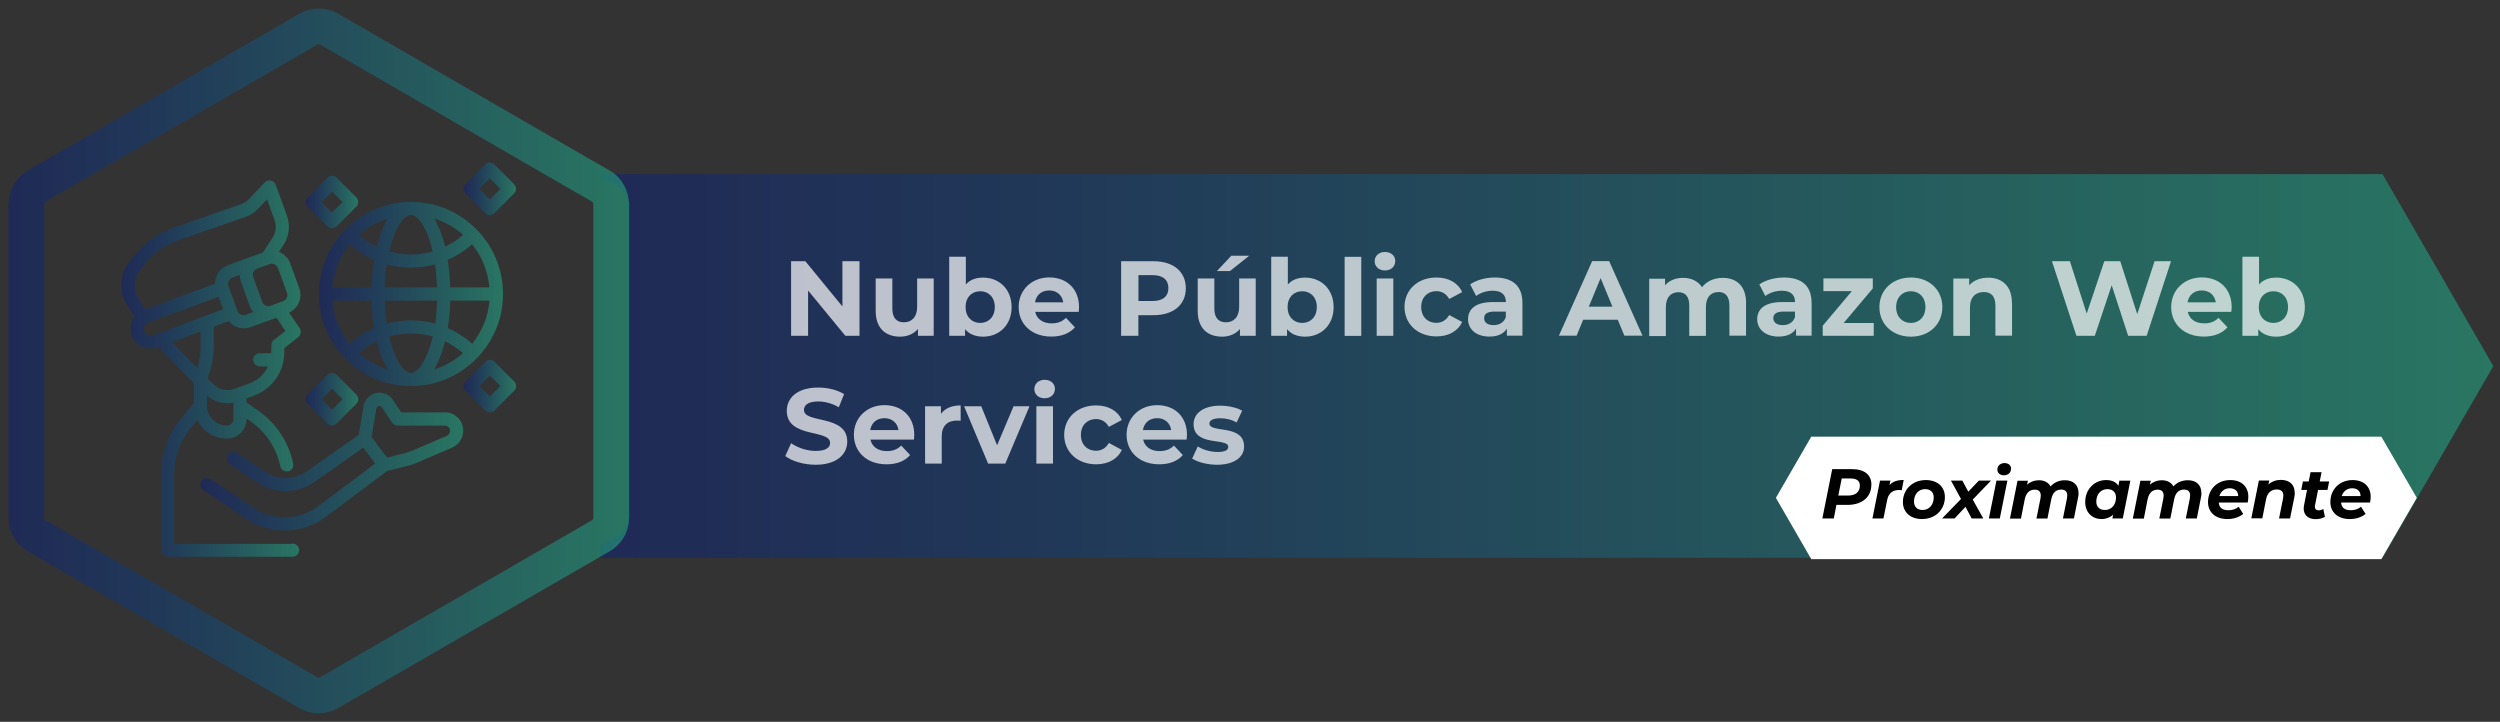 <svg width="284" height="82" viewBox="0 0 284 82" fill="none" xmlns="http://www.w3.org/2000/svg">
<rect x="0" y="0" width="284" height="82" fill="#333333" stroke="none"/>
<path opacity="0.7" d="M283.24 41.595L270.66 63.365H68.18V61.935L70.11 60.825C70.83 60.405 71.28 59.615 71.28 58.765V23.155C71.28 22.305 70.81 21.525 70.11 21.095L68.18 19.985V19.785H270.66L283.24 41.585V41.595Z" fill="url(#paint0_linear_538_494)"/>
<g opacity="0.7">
<path d="M97.639 29.675V38.145H96.029L91.799 33.005V38.145H89.869V29.675H91.489L95.699 34.815V29.675H97.649H97.639Z" fill="white"/>
<path d="M106.069 31.635V38.145H104.279V37.375C103.789 37.945 103.059 38.245 102.259 38.245C100.629 38.245 99.478 37.325 99.478 35.315V31.635H101.369V35.035C101.369 36.115 101.849 36.615 102.689 36.615C103.529 36.615 104.189 36.055 104.189 34.855V31.635H106.079H106.069Z" fill="white"/>
<path d="M114.92 34.885C114.92 36.935 113.5 38.245 111.68 38.245C110.81 38.245 110.1 37.965 109.63 37.395V38.145H107.83V29.165H109.72V32.315C110.2 31.775 110.87 31.535 111.68 31.535C113.5 31.535 114.92 32.845 114.92 34.895V34.885ZM113.01 34.885C113.01 33.755 112.29 33.085 111.35 33.085C110.41 33.085 109.69 33.765 109.69 34.885C109.69 36.005 110.41 36.685 111.35 36.685C112.29 36.685 113.01 36.005 113.01 34.885Z" fill="white"/>
<path d="M122.519 35.425H117.599C117.779 36.245 118.469 36.735 119.469 36.735C120.159 36.735 120.659 36.535 121.099 36.105L122.109 37.185C121.509 37.875 120.599 38.235 119.429 38.235C117.179 38.235 115.719 36.815 115.719 34.875C115.719 32.935 117.209 31.515 119.189 31.515C121.169 31.515 122.579 32.805 122.579 34.895C122.579 35.045 122.559 35.245 122.549 35.395H122.539L122.519 35.425ZM117.579 34.345H120.789C120.659 33.515 120.039 32.995 119.189 32.995C118.339 32.995 117.709 33.505 117.579 34.345Z" fill="white"/>
<path d="M134.709 32.745C134.709 34.635 133.289 35.805 131.029 35.805H129.319V38.145H127.359V29.675H131.029C133.289 29.675 134.709 30.845 134.709 32.755V32.745ZM132.729 32.735C132.729 31.805 132.129 31.255 130.929 31.255H129.329V34.195H130.929C132.129 34.195 132.729 33.645 132.729 32.725V32.735Z" fill="white"/>
<path d="M142.649 31.635V38.145H140.859V37.375C140.369 37.945 139.639 38.245 138.839 38.245C137.209 38.245 136.059 37.325 136.059 35.315V31.635H137.949V35.035C137.949 36.115 138.429 36.615 139.269 36.615C140.109 36.615 140.769 36.055 140.769 34.855V31.635H142.659H142.649ZM139.719 30.795H138.239L139.869 29.055H141.909L139.719 30.795Z" fill="white"/>
<path d="M151.5 34.885C151.5 36.935 150.08 38.245 148.26 38.245C147.39 38.245 146.68 37.965 146.21 37.395V38.145H144.41V29.165H146.3V32.315C146.78 31.775 147.45 31.535 148.26 31.535C150.08 31.535 151.5 32.845 151.5 34.895V34.885ZM149.59 34.885C149.59 33.755 148.87 33.085 147.93 33.085C146.99 33.085 146.27 33.765 146.27 34.885C146.27 36.005 146.99 36.685 147.93 36.685C148.87 36.685 149.59 36.005 149.59 34.885Z" fill="white"/>
<path d="M152.75 29.175H154.64V38.155H152.75V29.175V29.175Z" fill="white"/>
<path d="M156.16 29.675C156.16 29.085 156.63 28.625 157.33 28.625C158.03 28.625 158.5 29.065 158.5 29.645C158.5 30.275 158.03 30.725 157.33 30.725C156.63 30.725 156.16 30.265 156.16 29.675V29.675ZM156.39 31.635H158.28V38.145H156.39V31.635Z" fill="white"/>
<path d="M159.549 34.885C159.549 32.925 161.059 31.525 163.179 31.525C164.539 31.525 165.629 32.115 166.099 33.185L164.629 33.965C164.279 33.345 163.759 33.075 163.159 33.075C162.209 33.075 161.449 33.745 161.449 34.875C161.449 36.005 162.199 36.675 163.159 36.675C163.749 36.675 164.279 36.405 164.629 35.785L166.099 36.575C165.629 37.615 164.559 38.215 163.179 38.215C161.069 38.215 159.549 36.825 159.549 34.855V34.875V34.885Z" fill="white"/>
<path d="M172.95 34.425V38.135H171.18V37.325C170.83 37.915 170.15 38.235 169.2 38.235C167.68 38.235 166.77 37.385 166.77 36.265C166.77 35.145 167.58 34.315 169.57 34.315H171.07C171.07 33.505 170.59 33.025 169.57 33.025C168.88 33.025 168.17 33.255 167.69 33.625L167.01 32.305C167.73 31.805 168.78 31.525 169.82 31.525C171.8 31.525 172.95 32.445 172.95 34.425V34.425ZM171.06 36.065V35.395H169.76C168.88 35.395 168.6 35.715 168.6 36.155C168.6 36.625 169 36.935 169.66 36.935C170.32 36.935 170.83 36.645 171.05 36.055H171.06V36.065Z" fill="white"/>
<path d="M183.79 36.325H179.85L179.1 38.135H177.09L180.87 29.665H182.8L186.59 38.135H184.53L183.78 36.325H183.79ZM183.17 34.835L181.83 31.595L180.49 34.835H183.17Z" fill="white"/>
<path d="M198.35 34.415V38.135H196.46V34.705C196.46 33.655 195.99 33.175 195.23 33.175C194.38 33.175 193.79 33.725 193.79 34.885V38.155H191.9V34.725C191.9 33.675 191.45 33.195 190.67 33.195C189.83 33.195 189.24 33.745 189.24 34.905V38.175H187.35V31.665H189.15V32.415C189.63 31.855 190.36 31.565 191.2 31.565C192.11 31.565 192.88 31.915 193.35 32.625C193.86 31.965 194.71 31.565 195.7 31.565C197.24 31.565 198.36 32.455 198.36 34.455V34.435L198.35 34.415Z" fill="white"/>
<path d="M205.799 34.425V38.135H204.029V37.325C203.679 37.915 202.999 38.235 202.049 38.235C200.529 38.235 199.619 37.385 199.619 36.265C199.619 35.145 200.429 34.315 202.419 34.315H203.919C203.919 33.505 203.439 33.025 202.419 33.025C201.729 33.025 201.019 33.255 200.539 33.625L199.859 32.305C200.579 31.805 201.629 31.525 202.669 31.525C204.649 31.525 205.799 32.445 205.799 34.425V34.425ZM203.909 36.065V35.395H202.609C201.729 35.395 201.449 35.715 201.449 36.155C201.449 36.625 201.849 36.935 202.509 36.935C203.169 36.935 203.679 36.645 203.899 36.055H203.909V36.065Z" fill="white"/>
<path d="M212.859 36.695V38.145H207.059V37.005L210.369 33.075H207.139V31.625H212.749V32.765L209.439 36.695H212.859V36.695Z" fill="white"/>
<path d="M213.5 34.885C213.5 32.925 215.01 31.525 217.08 31.525C219.15 31.525 220.65 32.915 220.65 34.885C220.65 36.855 219.15 38.245 217.08 38.245C215.01 38.245 213.5 36.855 213.5 34.885ZM218.73 34.885C218.73 33.755 218.01 33.085 217.07 33.085C216.13 33.085 215.4 33.765 215.4 34.885C215.4 36.005 216.13 36.685 217.07 36.685C218.01 36.685 218.73 36.005 218.73 34.885Z" fill="white"/>
<path d="M228.568 34.415V38.135H226.678V34.705C226.678 33.655 226.198 33.175 225.358 33.175C224.448 33.175 223.788 33.735 223.788 34.935V38.155H221.898V31.645H223.698V32.405C224.208 31.845 224.968 31.545 225.858 31.545C227.388 31.545 228.558 32.435 228.558 34.435H228.568V34.415Z" fill="white"/>
<path d="M246.63 29.675L243.86 38.145H241.76L239.89 32.405L237.97 38.145H235.88L233.1 29.675H235.14L237.05 35.625L239.05 29.675H240.86L242.79 35.685L244.76 29.675H246.64H246.63Z" fill="white"/>
<path d="M253.448 35.425H248.528C248.708 36.245 249.398 36.735 250.398 36.735C251.088 36.735 251.588 36.535 252.028 36.105L253.038 37.185C252.438 37.875 251.528 38.235 250.358 38.235C248.108 38.235 246.648 36.815 246.648 34.875C246.648 32.935 248.138 31.515 250.128 31.515C252.118 31.515 253.518 32.805 253.518 34.895C253.518 35.045 253.498 35.245 253.488 35.395H253.468L253.448 35.425ZM248.508 34.345H251.718C251.588 33.515 250.968 32.995 250.118 32.995C249.268 32.995 248.638 33.505 248.508 34.345Z" fill="white"/>
<path d="M261.828 34.885C261.828 36.935 260.408 38.245 258.588 38.245C257.718 38.245 257.008 37.965 256.538 37.395V38.145H254.738V29.165H256.628V32.315C257.108 31.775 257.778 31.535 258.588 31.535C260.408 31.535 261.828 32.845 261.828 34.895V34.885ZM259.918 34.885C259.918 33.755 259.198 33.085 258.258 33.085C257.318 33.085 256.598 33.765 256.598 34.885C256.598 36.005 257.318 36.685 258.258 36.685C259.198 36.685 259.918 36.005 259.918 34.885Z" fill="white"/>
<path d="M89.199 51.825L89.869 50.345C90.589 50.855 91.649 51.225 92.669 51.225C93.829 51.225 94.299 50.835 94.299 50.315C94.299 48.725 89.379 49.825 89.379 46.665C89.379 45.225 90.539 44.025 92.949 44.025C94.009 44.025 95.109 44.285 95.889 44.775L95.289 46.265C94.509 45.815 93.689 45.605 92.939 45.605C91.779 45.605 91.329 46.045 91.329 46.575C91.329 48.145 96.249 47.055 96.249 50.165C96.249 51.585 95.079 52.795 92.659 52.795C91.319 52.795 89.959 52.395 89.219 51.815H89.209L89.199 51.825Z" fill="white"/>
<path d="M103.8 49.935H98.88C99.06 50.755 99.75 51.245 100.75 51.245C101.44 51.245 101.94 51.045 102.38 50.615L103.39 51.695C102.79 52.385 101.88 52.745 100.71 52.745C98.46 52.745 97 51.325 97 49.385C97 47.445 98.49 46.025 100.47 46.025C102.45 46.025 103.86 47.315 103.86 49.405C103.86 49.555 103.84 49.755 103.83 49.905H103.82L103.8 49.935ZM98.86 48.855H102.07C101.94 48.025 101.32 47.505 100.47 47.505C99.62 47.505 98.99 48.015 98.86 48.855Z" fill="white"/>
<path d="M109.13 46.055V47.795C108.97 47.785 108.85 47.775 108.71 47.775C107.67 47.775 106.98 48.345 106.98 49.585V52.665H105.09V46.155H106.89V47.015C107.35 46.385 108.12 46.055 109.13 46.055H109.14H109.13Z" fill="white"/>
<path d="M116.95 46.155L114.2 52.665H112.25L109.52 46.155H111.47L113.27 50.585L115.14 46.155H116.95Z" fill="white"/>
<path d="M117.5 44.195C117.5 43.605 117.97 43.145 118.67 43.145C119.37 43.145 119.84 43.585 119.84 44.165C119.84 44.795 119.37 45.245 118.67 45.245C117.97 45.245 117.5 44.785 117.5 44.195V44.195ZM117.73 46.155H119.62V52.665H117.73V46.155Z" fill="white"/>
<path d="M120.889 49.415C120.889 47.455 122.399 46.055 124.519 46.055C125.879 46.055 126.969 46.645 127.439 47.715L125.969 48.495C125.619 47.875 125.099 47.605 124.499 47.605C123.549 47.605 122.789 48.275 122.789 49.405C122.789 50.535 123.539 51.205 124.499 51.205C125.089 51.205 125.619 50.935 125.969 50.315L127.439 51.105C126.969 52.145 125.899 52.745 124.519 52.745C122.409 52.745 120.889 51.355 120.889 49.385V49.405V49.415Z" fill="white"/>
<path d="M134.779 49.935H129.859C130.039 50.755 130.729 51.245 131.729 51.245C132.419 51.245 132.919 51.045 133.359 50.615L134.369 51.695C133.769 52.385 132.859 52.745 131.689 52.745C129.439 52.745 127.979 51.325 127.979 49.385C127.979 47.445 129.469 46.025 131.449 46.025C133.429 46.025 134.839 47.315 134.839 49.405C134.839 49.555 134.819 49.755 134.809 49.905H134.799L134.779 49.935ZM129.839 48.855H133.049C132.919 48.025 132.299 47.505 131.449 47.505C130.599 47.505 129.969 48.015 129.839 48.855Z" fill="white"/>
<path d="M135.44 52.065L136.07 50.715C136.65 51.095 137.54 51.345 138.33 51.345C139.2 51.345 139.53 51.115 139.53 50.755C139.53 49.695 135.59 50.775 135.59 48.185C135.59 46.955 136.71 46.085 138.6 46.085C139.49 46.085 140.49 46.285 141.11 46.655L140.48 47.995C139.84 47.625 139.19 47.515 138.6 47.515C137.75 47.515 137.39 47.785 137.39 48.115C137.39 49.235 141.33 48.145 141.33 50.725C141.33 51.935 140.2 52.795 138.25 52.795C137.15 52.795 136.04 52.495 135.43 52.095H135.44V52.065Z" fill="white"/>
</g>
<path opacity="0.7" d="M69.44 23.185V58.805C69.44 59.275 69.31 59.715 69.06 60.095C68.86 60.405 68.59 60.665 68.25 60.865L37.39 78.685C36.65 79.105 35.76 79.105 35.02 78.685L4.17 60.865C3.44 60.445 3 59.655 3 58.805V23.185C3 22.335 3.46 21.555 4.17 21.125L35.03 3.315C35.77 2.895 36.66 2.895 37.4 3.315L65.62 19.625L68.25 21.135C68.98 21.555 69.42 22.345 69.42 23.195H69.44V23.185Z" stroke="url(#paint1_linear_538_494)" stroke-width="4.06" stroke-linecap="round" stroke-linejoin="round"/>
<g opacity="0.7">
<path d="M33.231 61.785H19.791V53.825C19.791 51.905 20.461 50.045 21.691 48.565L22.411 47.705C23.031 49.005 24.331 49.825 25.771 49.825C27.011 49.825 28.011 48.815 28.011 47.585V47.545L28.571 47.945C30.261 49.145 31.421 50.945 31.841 52.965C31.911 53.315 32.221 53.555 32.571 53.555C32.611 53.555 32.671 53.555 32.721 53.545C33.121 53.465 33.381 53.065 33.301 52.665C32.811 50.275 31.431 48.145 29.431 46.725L28.001 45.705V45.245L28.851 44.935C30.861 44.205 32.231 42.325 32.281 40.185L32.301 39.545L33.881 38.295C34.181 38.045 34.251 37.615 34.041 37.285L32.841 35.505C33.891 35.025 34.391 33.805 33.991 32.725L32.971 29.915C32.751 29.315 32.281 28.845 31.681 28.605L32.211 27.815C32.851 26.835 32.991 25.605 32.591 24.495L31.321 20.985C31.171 20.595 30.751 20.405 30.361 20.535C30.251 20.575 30.161 20.635 30.071 20.725L28.261 22.635C28.031 22.885 27.731 23.075 27.411 23.195L19.751 25.845C18.021 26.445 16.501 27.525 15.341 28.955L14.621 29.845C14.091 30.505 13.801 31.335 13.801 32.175V32.545C13.801 33.225 13.981 33.885 14.341 34.465L15.261 35.995C14.871 36.545 14.751 37.245 14.911 37.895C15.211 39.095 16.431 39.825 17.631 39.525C17.711 39.505 17.801 39.485 17.881 39.445L18.001 39.405L22.031 43.555V45.795L20.541 47.575C19.091 49.315 18.291 51.525 18.291 53.795V62.495C18.291 62.905 18.631 63.245 19.041 63.245H33.231C33.641 63.245 33.981 62.905 33.981 62.495C33.981 62.085 33.641 61.745 33.231 61.745L33.251 61.775L33.231 61.785ZM25.761 48.345C24.521 48.345 23.521 47.335 23.521 46.105V44.975C24.171 45.515 24.991 45.805 25.841 45.805C26.061 45.805 26.301 45.785 26.521 45.735V47.595C26.521 48.005 26.181 48.345 25.771 48.345H25.761V48.345ZM31.111 38.605C30.941 38.735 30.831 38.955 30.831 39.165L30.801 40.125H29.501C29.091 40.125 28.751 40.465 28.751 40.875C28.751 41.285 29.091 41.625 29.501 41.625H30.441C30.031 42.515 29.271 43.215 28.341 43.545L26.611 44.175C25.821 44.465 24.921 44.285 24.311 43.695L23.571 43.005L23.731 42.555C24.091 41.525 24.281 40.445 24.281 39.345V37.105L25.971 36.475C26.391 36.985 27.021 37.295 27.691 37.295C27.951 37.295 28.201 37.255 28.451 37.165L31.411 36.095L32.421 37.595L31.111 38.635V38.615V38.605ZM27.241 31.235C27.241 31.495 27.281 31.735 27.361 31.985L28.381 34.795C28.471 35.025 28.601 35.255 28.761 35.455L27.931 35.755C27.541 35.905 27.111 35.695 26.971 35.305L25.951 32.495C25.801 32.105 26.011 31.675 26.401 31.535L27.231 31.235H27.241V31.235ZM32.601 33.255C32.751 33.645 32.541 34.075 32.151 34.215L30.741 34.725C30.351 34.875 29.921 34.665 29.781 34.275L28.761 31.465C28.611 31.075 28.821 30.645 29.211 30.515L30.621 30.005C31.011 29.855 31.441 30.065 31.581 30.455L32.601 33.265V33.255ZM15.321 32.205C15.321 31.705 15.501 31.195 15.811 30.805L16.531 29.915C17.501 28.705 18.791 27.795 20.251 27.285L27.921 24.625C28.471 24.425 28.961 24.095 29.351 23.685L30.331 22.645L31.191 25.015C31.421 25.675 31.351 26.415 30.961 27.005L29.881 28.675L25.901 30.115C25.011 30.425 24.411 31.285 24.431 32.235L16.501 35.145L15.641 33.715C15.431 33.365 15.321 32.965 15.321 32.565V32.195V32.205ZM16.761 38.065C16.561 37.955 16.411 37.755 16.371 37.525C16.281 37.155 16.481 36.775 16.841 36.645L24.831 33.715L25.341 35.125L17.381 38.115C17.181 38.195 16.961 38.185 16.781 38.085H16.771L16.761 38.065ZM22.791 37.665V39.355C22.791 40.195 22.671 41.035 22.411 41.825L19.551 38.875L22.791 37.655V37.665Z" fill="url(#paint2_linear_538_494)"/>
<path d="M50.55 46.845H45.57L44.62 45.415C44.06 44.575 42.93 44.355 42.09 44.915C41.67 45.195 41.39 45.645 41.3 46.135L40.75 49.405L34.79 53.575C33.4 54.525 31.58 54.545 30.18 53.635L26.91 51.455C26.56 51.235 26.1 51.325 25.87 51.655C25.64 51.985 25.74 52.465 26.07 52.695L29.34 54.875C31.26 56.125 33.75 56.095 35.64 54.795L41.27 50.855L42.62 52.665L36.13 57.525C33.99 59.125 31.07 59.215 28.86 57.725L23.92 54.425C23.57 54.205 23.11 54.295 22.88 54.625C22.66 54.975 22.75 55.435 23.08 55.665L28.02 58.965C30.77 60.795 34.37 60.695 37.01 58.715L43.98 53.495L46.36 52.905C46.71 52.815 47.05 52.705 47.38 52.555L51.35 50.855C52.41 50.395 52.9 49.165 52.46 48.105C52.12 47.335 51.38 46.835 50.54 46.835H50.55V46.845ZM50.78 49.505L46.81 51.205C46.55 51.315 46.28 51.405 46.02 51.475L43.97 51.985L42.21 49.645L42.76 46.375C42.8 46.185 42.99 46.075 43.18 46.125C43.26 46.145 43.31 46.185 43.37 46.245L44.54 48.005C44.67 48.215 44.91 48.345 45.16 48.345H50.53C50.87 48.345 51.13 48.615 51.13 48.945C51.13 49.195 50.98 49.405 50.76 49.505H50.77H50.78Z" fill="url(#paint3_linear_538_494)"/>
<path d="M36.221 33.395C36.221 39.165 40.911 43.855 46.681 43.855C52.451 43.855 57.141 39.165 57.141 33.395C57.141 27.625 52.451 22.935 46.681 22.935C40.911 22.935 36.231 27.625 36.221 33.395ZM55.601 32.645H51.141C51.111 31.605 51.021 30.565 50.851 29.525C51.871 29.075 52.811 28.485 53.621 27.745C54.761 29.145 55.441 30.855 55.591 32.645H55.601ZM53.631 39.045C52.801 38.305 51.861 37.705 50.861 37.265C51.031 36.235 51.121 35.195 51.151 34.145H55.611C55.461 35.945 54.771 37.645 53.641 39.045H53.631ZM37.751 34.145H42.211C42.241 35.185 42.331 36.225 42.501 37.265C41.481 37.715 40.541 38.305 39.731 39.045C38.591 37.645 37.911 35.935 37.761 34.145H37.751ZM49.651 34.145C49.631 35.015 49.551 35.885 49.431 36.765C47.631 36.265 45.731 36.265 43.931 36.765C43.811 35.905 43.731 35.025 43.711 34.145H49.661H49.651ZM43.701 32.645C43.721 31.775 43.801 30.905 43.921 30.025C45.721 30.525 47.621 30.525 49.421 30.025C49.541 30.885 49.621 31.765 49.641 32.645H43.691H43.701ZM42.811 38.765C43.061 39.885 43.471 40.955 44.031 41.965C42.821 41.585 41.711 40.955 40.761 40.115C41.381 39.565 42.061 39.115 42.811 38.765V38.765ZM44.211 38.225C45.831 37.755 47.541 37.755 49.161 38.225C48.541 40.855 47.501 42.365 46.681 42.365C45.861 42.365 44.811 40.855 44.211 38.225V38.225ZM50.561 38.765C51.301 39.125 51.981 39.585 52.601 40.115C51.651 40.955 50.541 41.585 49.331 41.965C49.891 40.955 50.301 39.885 50.551 38.765H50.561V38.765ZM50.561 28.025C50.311 26.905 49.901 25.835 49.341 24.825C50.551 25.205 51.661 25.835 52.611 26.675C51.991 27.225 51.311 27.675 50.561 28.025V28.025ZM49.161 28.565C47.541 29.035 45.831 29.035 44.211 28.565C44.811 25.935 45.851 24.425 46.681 24.425C47.511 24.425 48.551 25.935 49.151 28.565H49.161V28.565ZM42.811 28.025C42.071 27.665 41.381 27.205 40.761 26.675C41.711 25.835 42.821 25.205 44.031 24.825C43.471 25.835 43.061 26.905 42.811 28.025V28.025ZM42.511 29.525C42.341 30.555 42.241 31.595 42.221 32.645H37.761C37.911 30.845 38.601 29.145 39.731 27.745C40.561 28.485 41.501 29.085 42.501 29.525H42.511Z" fill="url(#paint4_linear_538_494)"/>
<path d="M55.11 24.215C55.4 24.505 55.87 24.505 56.16 24.215L58.4 21.975C58.69 21.685 58.69 21.215 58.4 20.925L56.16 18.685C55.87 18.395 55.4 18.395 55.11 18.685L52.87 20.925C52.58 21.215 52.58 21.685 52.87 21.975L55.11 24.215ZM55.64 20.265L56.83 21.455L55.64 22.645L54.45 21.455L55.64 20.265Z" fill="url(#paint5_linear_538_494)"/>
<path d="M37.19 48.115C37.48 48.405 37.95 48.405 38.24 48.115L40.48 45.875C40.77 45.585 40.77 45.115 40.48 44.825L38.24 42.585C37.95 42.295 37.48 42.295 37.19 42.585L34.95 44.825C34.66 45.115 34.66 45.585 34.95 45.875L37.19 48.115ZM37.72 44.165L38.91 45.355L37.72 46.545L36.53 45.355L37.72 44.165Z" fill="url(#paint6_linear_538_494)"/>
<path d="M56.172 41.095C55.882 40.805 55.412 40.805 55.122 41.095L52.882 43.335C52.592 43.625 52.592 44.095 52.882 44.385L55.122 46.625C55.412 46.915 55.882 46.915 56.172 46.625L58.412 44.385C58.702 44.095 58.702 43.625 58.412 43.335L56.172 41.095ZM55.642 45.045L54.452 43.855L55.642 42.665L56.832 43.855L55.642 45.045Z" fill="url(#paint7_linear_538_494)"/>
<path d="M37.19 25.715C37.48 26.005 37.95 26.005 38.24 25.715L40.48 23.475C40.77 23.185 40.77 22.715 40.48 22.425L38.24 20.185C37.95 19.895 37.48 19.895 37.19 20.185L34.95 22.425C34.66 22.715 34.66 23.185 34.95 23.475L37.19 25.715ZM37.72 21.765L38.91 22.955L37.72 24.145L36.53 22.955L37.72 21.765Z" fill="url(#paint8_linear_538_494)"/>
</g>
<path d="M274.55 56.555L270.52 63.515H205.76L201.74 56.555L205.76 49.605H270.52L274.55 56.555Z" fill="white"/>
<path d="M212.59 55.045C212.59 56.465 211.54 57.355 209.87 57.355H208.62L208.32 58.895H207.02L208.14 53.295H210.4C211.8 53.295 212.59 53.945 212.59 55.035V55.045ZM211.28 55.155C211.28 54.615 210.9 54.355 210.24 54.355H209.22L208.83 56.295H209.93C210.79 56.295 211.28 55.895 211.28 55.155Z" fill="black"/>
<path d="M216.259 54.535L216.039 55.685C215.929 55.685 215.859 55.665 215.749 55.665C215.009 55.665 214.539 56.005 214.379 56.815L213.959 58.895H212.709L213.569 54.595H214.749L214.649 55.105C215.029 54.685 215.559 54.525 216.259 54.525V54.535Z" fill="black"/>
<path d="M216.17 57.035C216.17 55.605 217.26 54.535 218.77 54.535C220.09 54.535 220.94 55.295 220.94 56.465C220.94 57.895 219.86 58.965 218.34 58.965C217.03 58.965 216.17 58.195 216.17 57.035ZM219.67 56.515C219.67 55.935 219.32 55.565 218.69 55.565C217.95 55.565 217.43 56.145 217.43 56.985C217.43 57.565 217.79 57.935 218.41 57.935C219.14 57.935 219.67 57.355 219.67 56.515Z" fill="black"/>
<path d="M224.099 56.745L225.299 58.895H223.979L223.279 57.575L222.039 58.895H220.619L222.769 56.685L221.629 54.595H222.919L223.599 55.855L224.799 54.595H226.179L224.109 56.745H224.099Z" fill="black"/>
<path d="M226.799 54.595H228.039L227.179 58.895H225.939L226.799 54.595ZM226.899 53.345C226.899 52.925 227.229 52.605 227.719 52.605C228.159 52.605 228.459 52.875 228.459 53.225C228.459 53.685 228.119 53.995 227.629 53.995C227.189 53.995 226.899 53.705 226.899 53.345Z" fill="black"/>
<path d="M236.13 55.985C236.13 56.155 236.11 56.325 236.07 56.515L235.6 58.895H234.35L234.81 56.605C234.83 56.485 234.84 56.385 234.84 56.275C234.84 55.845 234.61 55.615 234.16 55.615C233.58 55.615 233.18 55.955 233.03 56.695L232.59 58.905H231.34L231.8 56.615C231.82 56.495 231.83 56.395 231.83 56.295C231.83 55.855 231.6 55.625 231.15 55.625C230.57 55.625 230.17 55.965 230.01 56.725L229.58 58.915H228.33L229.19 54.615H230.37L230.27 55.065C230.65 54.725 231.12 54.555 231.62 54.555C232.21 54.555 232.7 54.795 232.94 55.255C233.36 54.795 233.92 54.555 234.58 54.555C235.5 54.555 236.12 55.055 236.12 56.015L236.13 55.985Z" fill="black"/>
<path d="M242.009 54.595L241.149 58.895H239.969L240.049 58.475C239.709 58.785 239.259 58.965 238.729 58.965C237.729 58.965 236.879 58.265 236.879 57.035C236.879 55.585 237.929 54.535 239.249 54.535C239.869 54.535 240.369 54.735 240.649 55.185L240.759 54.605H242.009V54.595ZM240.379 56.515C240.379 55.935 240.019 55.565 239.399 55.565C238.659 55.565 238.139 56.145 238.139 56.985C238.139 57.565 238.499 57.935 239.119 57.935C239.859 57.935 240.379 57.355 240.379 56.515Z" fill="black"/>
<path d="M250.089 55.985C250.089 56.155 250.069 56.325 250.029 56.515L249.559 58.895H248.309L248.769 56.605C248.789 56.485 248.799 56.385 248.799 56.275C248.799 55.845 248.569 55.615 248.119 55.615C247.539 55.615 247.139 55.955 246.989 56.695L246.549 58.905H245.299L245.759 56.615C245.779 56.495 245.789 56.395 245.789 56.295C245.789 55.855 245.559 55.625 245.109 55.625C244.529 55.625 244.129 55.965 243.969 56.725L243.539 58.915H242.289L243.149 54.615H244.329L244.229 55.065C244.609 54.725 245.079 54.555 245.579 54.555C246.169 54.555 246.659 54.795 246.899 55.255C247.319 54.795 247.879 54.555 248.539 54.555C249.459 54.555 250.079 55.055 250.079 56.015L250.089 55.985Z" fill="black"/>
<path d="M255.34 57.085H252.05C252.09 57.665 252.45 57.965 253.16 57.965C253.6 57.965 254.02 57.825 254.31 57.565L254.83 58.385C254.33 58.785 253.69 58.965 253.03 58.965C251.69 58.965 250.83 58.205 250.83 57.035C250.83 55.595 251.87 54.535 253.36 54.535C254.62 54.535 255.41 55.275 255.41 56.425C255.41 56.655 255.38 56.885 255.34 57.085V57.085ZM252.13 56.355H254.26C254.26 55.785 253.88 55.465 253.3 55.465C252.72 55.465 252.29 55.815 252.12 56.355H252.13Z" fill="black"/>
<path d="M260.69 55.995C260.69 56.155 260.67 56.335 260.63 56.515L260.15 58.895H258.9L259.36 56.595C259.38 56.495 259.39 56.385 259.39 56.295C259.39 55.855 259.15 55.605 258.65 55.605C258.02 55.605 257.58 55.955 257.43 56.705L257 58.885H255.75L256.61 54.585H257.79L257.69 55.045C258.08 54.685 258.58 54.515 259.11 54.515C260.05 54.515 260.68 55.025 260.68 55.975L260.69 55.995Z" fill="black"/>
<path d="M262.99 57.375C262.97 57.435 262.97 57.495 262.97 57.555C262.97 57.815 263.11 57.975 263.43 57.975C263.6 57.975 263.77 57.915 263.93 57.825L264.11 58.715C263.8 58.905 263.41 58.975 263.04 58.975C262.24 58.975 261.7 58.525 261.7 57.775C261.7 57.655 261.72 57.525 261.74 57.395L262.08 55.655H261.42L261.61 54.695H262.27L262.48 53.645H263.73L263.52 54.695H264.59L264.4 55.655H263.33L262.99 57.385V57.375Z" fill="black"/>
<path d="M269.24 57.085H265.95C265.99 57.665 266.35 57.965 267.06 57.965C267.5 57.965 267.92 57.825 268.21 57.565L268.73 58.385C268.23 58.785 267.59 58.965 266.93 58.965C265.59 58.965 264.73 58.205 264.73 57.035C264.73 55.595 265.77 54.535 267.26 54.535C268.51 54.535 269.31 55.275 269.31 56.425C269.31 56.655 269.28 56.885 269.24 57.085V57.085ZM266.03 56.355H268.16C268.16 55.785 267.78 55.465 267.2 55.465C266.62 55.465 266.19 55.815 266.02 56.355H266.03Z" fill="black"/>
<defs>
<linearGradient id="paint0_linear_538_494" x1="68.18" y1="41.575" x2="283.24" y2="41.575" gradientUnits="userSpaceOnUse">
<stop stop-color="#172765"/>
<stop offset="0.23" stop-color="#193A68"/>
<stop offset="0.69" stop-color="#206E70"/>
<stop offset="1" stop-color="#259377"/>
</linearGradient>
<linearGradient id="paint1_linear_538_494" x1="0.97" y1="40.995" x2="71.47" y2="40.995" gradientUnits="userSpaceOnUse">
<stop stop-color="#172765"/>
<stop offset="0.23" stop-color="#193A68"/>
<stop offset="0.69" stop-color="#206E70"/>
<stop offset="1" stop-color="#259377"/>
</linearGradient>
<linearGradient id="paint2_linear_538_494" x1="13.811" y1="41.865" x2="34.171" y2="41.865" gradientUnits="userSpaceOnUse">
<stop stop-color="#172765"/>
<stop offset="0.23" stop-color="#193A68"/>
<stop offset="0.69" stop-color="#206E70"/>
<stop offset="1" stop-color="#259377"/>
</linearGradient>
<linearGradient id="paint3_linear_538_494" x1="22.76" y1="52.435" x2="52.63" y2="52.435" gradientUnits="userSpaceOnUse">
<stop stop-color="#172765"/>
<stop offset="0.23" stop-color="#193A68"/>
<stop offset="0.69" stop-color="#206E70"/>
<stop offset="1" stop-color="#259377"/>
</linearGradient>
<linearGradient id="paint4_linear_538_494" x1="36.211" y1="33.395" x2="57.131" y2="33.395" gradientUnits="userSpaceOnUse">
<stop stop-color="#172765"/>
<stop offset="0.23" stop-color="#193A68"/>
<stop offset="0.69" stop-color="#206E70"/>
<stop offset="1" stop-color="#259377"/>
</linearGradient>
<linearGradient id="paint5_linear_538_494" x1="52.65" y1="21.455" x2="58.62" y2="21.455" gradientUnits="userSpaceOnUse">
<stop stop-color="#172765"/>
<stop offset="0.23" stop-color="#193A68"/>
<stop offset="0.69" stop-color="#206E70"/>
<stop offset="1" stop-color="#259377"/>
</linearGradient>
<linearGradient id="paint6_linear_538_494" x1="34.73" y1="45.355" x2="40.7" y2="45.355" gradientUnits="userSpaceOnUse">
<stop stop-color="#172765"/>
<stop offset="0.23" stop-color="#193A68"/>
<stop offset="0.69" stop-color="#206E70"/>
<stop offset="1" stop-color="#259377"/>
</linearGradient>
<linearGradient id="paint7_linear_538_494" x1="52.662" y1="43.855" x2="58.632" y2="43.855" gradientUnits="userSpaceOnUse">
<stop stop-color="#172765"/>
<stop offset="0.23" stop-color="#193A68"/>
<stop offset="0.69" stop-color="#206E70"/>
<stop offset="1" stop-color="#259377"/>
</linearGradient>
<linearGradient id="paint8_linear_538_494" x1="34.73" y1="22.955" x2="40.7" y2="22.955" gradientUnits="userSpaceOnUse">
<stop stop-color="#172765"/>
<stop offset="0.23" stop-color="#193A68"/>
<stop offset="0.69" stop-color="#206E70"/>
<stop offset="1" stop-color="#259377"/>
</linearGradient>
</defs>
</svg>
